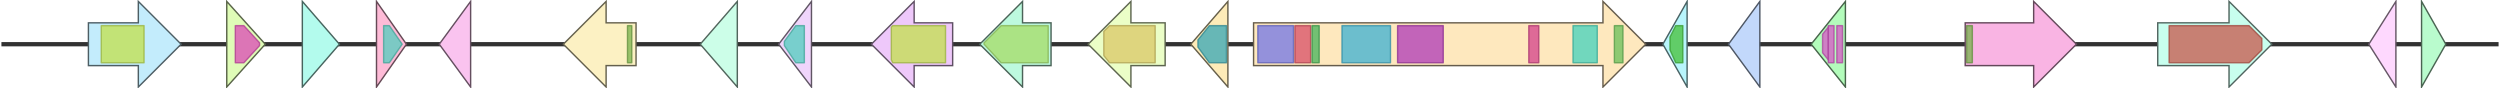 <svg version="1.1" baseProfile="full" xmlns="http://www.w3.org/2000/svg" width="1753" height="62">
	<line x1="1" y1="31" x2="1752" y2="31" style="stroke:rgb(50,50,50); stroke-width:3 "/>
	<g>
		<title>bfL3</title>
		<polygon class="bfL3" points="737,16 717,16 717,1 687,31 717,61 717,46 737,46" fill="rgb(189,249,222)" fill-opacity="1.0" stroke="rgb(75,99,88)" stroke-width="1" />
		<g>
			<title>PF03972</title>
			<polygon class="PF03972" points="690,30 702,18 735,18 735,44 702,44 690,31" stroke-linejoin="round" width="45" height="26" fill="rgb(166,220,102)" stroke="rgb(132,176,81)" stroke-width="1" opacity="0.75" />
		</g>
	</g>
	<g>
		<title>bfL2</title>
		<polygon class="bfL2" points="817,16 793,16 793,1 763,31 793,61 793,46 817,46" fill="rgb(235,254,199)" fill-opacity="1.0" stroke="rgb(93,101,79)" stroke-width="1" />
		<g>
			<title>PF00285</title>
			<polygon class="PF00285" points="774,22 778,18 810,18 810,44 778,44 774,39" stroke-linejoin="round" width="36" height="26" fill="rgb(217,199,102)" stroke="rgb(173,159,81)" stroke-width="1" opacity="0.75" />
		</g>
	</g>
	<g>
		<title>bfL1</title>
		<polygon class="bfL1" points="861,16 861,16 861,1 835,31 861,61 861,46 861,46" fill="rgb(253,235,184)" fill-opacity="1.0" stroke="rgb(101,94,73)" stroke-width="1" />
		<g>
			<title>PF03959</title>
			<polygon class="PF03959" points="840,28 848,18 860,18 860,44 848,44 840,33" stroke-linejoin="round" width="20" height="26" fill="rgb(54,166,181)" stroke="rgb(43,132,144)" stroke-width="1" opacity="0.75" />
		</g>
	</g>
	<g>
		<title>bfpks1</title>
		<polygon class="bfpks1" points="879,16 1124,16 1124,1 1154,31 1124,61 1124,46 879,46" fill="rgb(254,232,190)" fill-opacity="1.0" stroke="rgb(101,92,76)" stroke-width="1" />
		<g>
			<title>PF00109</title>
			<rect class="PF00109" x="882" y="18" stroke-linejoin="round" width="25" height="26" fill="rgb(112,116,228)" stroke="rgb(89,92,182)" stroke-width="1" opacity="0.75" />
		</g>
		<g>
			<title>PF02801</title>
			<rect class="PF02801" x="908" y="18" stroke-linejoin="round" width="11" height="26" fill="rgb(215,78,102)" stroke="rgb(172,62,81)" stroke-width="1" opacity="0.75" />
		</g>
		<g>
			<title>PF16197</title>
			<rect class="PF16197" x="920" y="18" stroke-linejoin="round" width="5" height="26" fill="rgb(68,179,89)" stroke="rgb(54,143,71)" stroke-width="1" opacity="0.75" />
		</g>
		<g>
			<title>PF00698</title>
			<rect class="PF00698" x="941" y="18" stroke-linejoin="round" width="34" height="26" fill="rgb(59,176,209)" stroke="rgb(47,140,167)" stroke-width="1" opacity="0.75" />
		</g>
		<g>
			<title>PF14765</title>
			<rect class="PF14765" x="980" y="18" stroke-linejoin="round" width="32" height="26" fill="rgb(173,56,182)" stroke="rgb(138,44,145)" stroke-width="1" opacity="0.75" />
		</g>
		<g>
			<title>PF08240</title>
			<rect class="PF08240" x="1072" y="18" stroke-linejoin="round" width="7" height="26" fill="rgb(211,65,138)" stroke="rgb(168,51,110)" stroke-width="1" opacity="0.75" />
		</g>
		<g>
			<title>PF08659</title>
			<rect class="PF08659" x="1103" y="18" stroke-linejoin="round" width="17" height="26" fill="rgb(66,209,188)" stroke="rgb(52,167,150)" stroke-width="1" opacity="0.75" />
		</g>
		<g>
			<title>PF00550</title>
			<rect class="PF00550" x="1132" y="18" stroke-linejoin="round" width="6" height="26" fill="rgb(103,191,88)" stroke="rgb(82,152,70)" stroke-width="1" opacity="0.75" />
		</g>
	</g>
	<g>
		<title>bfR1</title>
		<polygon class="bfR1" points="1183,16 1183,16 1183,1 1166,31 1183,61 1183,46 1183,46" fill="rgb(184,245,252)" fill-opacity="1.0" stroke="rgb(73,98,100)" stroke-width="1" />
		<g>
			<title>PF04828</title>
			<polygon class="PF04828" points="1171,26 1175,18 1180,18 1180,44 1175,44 1171,35" stroke-linejoin="round" width="9" height="26" fill="rgb(68,192,55)" stroke="rgb(54,153,44)" stroke-width="1" opacity="0.75" />
		</g>
	</g>
	<g>
		<title>bfR2</title>
		<polygon class="bfR2" points="1234,16 1234,16 1234,1 1212,31 1234,61 1234,46 1234,46" fill="rgb(194,216,251)" fill-opacity="1.0" stroke="rgb(77,86,100)" stroke-width="1" />
	</g>
	<g>
		<title>bfR3</title>
		<polygon class="bfR3" points="1294,16 1294,16 1294,1 1270,31 1294,61 1294,46 1294,46" fill="rgb(179,252,187)" fill-opacity="1.0" stroke="rgb(71,100,74)" stroke-width="1" />
		<g>
			<title>PF04927</title>
			<polygon class="PF04927" points="1278,24 1282,19 1282,42 1278,37" stroke-linejoin="round" width="4" height="26" fill="rgb(215,87,199)" stroke="rgb(172,69,159)" stroke-width="1" opacity="0.75" />
		</g>
		<g>
			<title>PF04927</title>
			<polygon class="PF04927" points="1282,19 1282,18 1286,18 1286,44 1282,44 1282,42" stroke-linejoin="round" width="4" height="26" fill="rgb(215,87,199)" stroke="rgb(172,69,159)" stroke-width="1" opacity="0.75" />
		</g>
		<g>
			<title>PF04927</title>
			<rect class="PF04927" x="1288" y="18" stroke-linejoin="round" width="4" height="26" fill="rgb(215,87,199)" stroke="rgb(172,69,159)" stroke-width="1" opacity="0.75" />
		</g>
	</g>
	<g>
		<title>bfR4</title>
		<polygon class="bfR4" points="1378,16 1426,16 1426,1 1456,31 1426,61 1426,46 1378,46" fill="rgb(249,180,227)" fill-opacity="1.0" stroke="rgb(99,72,90)" stroke-width="1" />
		<g>
			<title>PF00172</title>
			<rect class="PF00172" x="1379" y="18" stroke-linejoin="round" width="4" height="26" fill="rgb(121,178,76)" stroke="rgb(96,142,60)" stroke-width="1" opacity="0.75" />
		</g>
	</g>
	<g>
		<title>bfR5</title>
		<polygon class="bfR5" points="1513,16 1563,16 1563,1 1593,31 1563,61 1563,46 1513,46" fill="rgb(200,254,238)" fill-opacity="1.0" stroke="rgb(80,101,95)" stroke-width="1" />
		<g>
			<title>PF03169</title>
			<polygon class="PF03169" points="1521,18 1577,18 1586,27 1586,35 1577,44 1521,44" stroke-linejoin="round" width="65" height="26" fill="rgb(199,85,74)" stroke="rgb(159,68,59)" stroke-width="1" opacity="0.75" />
		</g>
	</g>
	<g>
		<title>bfR6</title>
		<polygon class="bfR6" points="1680,16 1680,16 1680,1 1661,31 1680,61 1680,46 1680,46" fill="rgb(254,216,254)" fill-opacity="1.0" stroke="rgb(101,86,101)" stroke-width="1" />
	</g>
	<g>
		<title>bfL12</title>
		<polygon class="bfL12" points="62,16 97,16 97,1 127,31 97,61 97,46 62,46" fill="rgb(195,236,252)" fill-opacity="1.0" stroke="rgb(77,94,100)" stroke-width="1" />
		<g>
			<title>PF07690</title>
			<rect class="PF07690" x="71" y="18" stroke-linejoin="round" width="30" height="26" fill="rgb(193,224,74)" stroke="rgb(154,179,59)" stroke-width="1" opacity="0.75" />
		</g>
	</g>
	<g>
		<title>bfR7</title>
		<polygon class="bfR7" points="1698,16 1698,16 1698,1 1715,31 1698,61 1698,46 1698,46" fill="rgb(185,251,205)" fill-opacity="1.0" stroke="rgb(74,100,82)" stroke-width="1" />
	</g>
	<g>
		<title>bfL11</title>
		<polygon class="bfL11" points="159,16 159,16 159,1 186,31 159,61 159,46 159,46" fill="rgb(223,252,183)" fill-opacity="1.0" stroke="rgb(89,100,73)" stroke-width="1" />
		<g>
			<title>PF00378</title>
			<polygon class="PF00378" points="165,18 171,18 182,30 182,32 171,44 165,44" stroke-linejoin="round" width="17" height="26" fill="rgb(218,72,181)" stroke="rgb(174,57,144)" stroke-width="1" opacity="0.75" />
		</g>
	</g>
	<g>
		<title>bfL10</title>
		<polygon class="bfL10" points="212,16 212,16 212,1 238,31 212,61 212,46 212,46" fill="rgb(179,251,237)" fill-opacity="1.0" stroke="rgb(71,100,94)" stroke-width="1" />
	</g>
	<g>
		<title>bfL9</title>
		<polygon class="bfL9" points="264,16 264,16 264,1 285,31 264,61 264,46 264,46" fill="rgb(254,187,215)" fill-opacity="1.0" stroke="rgb(101,74,86)" stroke-width="1" />
		<g>
			<title>PF01161</title>
			<polygon class="PF01161" points="269,18 273,18 282,31 273,44 269,44" stroke-linejoin="round" width="15" height="26" fill="rgb(81,205,189)" stroke="rgb(64,164,151)" stroke-width="1" opacity="0.75" />
		</g>
	</g>
	<g>
		<title>bfL8</title>
		<polygon class="bfL8" points="330,16 330,16 330,1 308,31 330,61 330,46 330,46" fill="rgb(250,195,239)" fill-opacity="1.0" stroke="rgb(100,78,95)" stroke-width="1" />
	</g>
	<g>
		<title>bfL7</title>
		<polygon class="bfL7" points="446,16 425,16 425,1 395,31 425,61 425,46 446,46" fill="rgb(252,241,195)" fill-opacity="1.0" stroke="rgb(100,96,77)" stroke-width="1" />
		<g>
			<title>PF00172</title>
			<rect class="PF00172" x="440" y="18" stroke-linejoin="round" width="3" height="26" fill="rgb(121,178,76)" stroke="rgb(96,142,60)" stroke-width="1" opacity="0.75" />
		</g>
	</g>
	<g>
		<title>bfL6</title>
		<polygon class="bfL6" points="517,16 517,16 517,1 491,31 517,61 517,46 517,46" fill="rgb(204,254,232)" fill-opacity="1.0" stroke="rgb(81,101,92)" stroke-width="1" />
	</g>
	<g>
		<title>bfL5</title>
		<polygon class="bfL5" points="569,16 569,16 569,1 546,31 569,61 569,46 569,46" fill="rgb(240,213,251)" fill-opacity="1.0" stroke="rgb(96,85,100)" stroke-width="1" />
		<g>
			<title>PF01161</title>
			<polygon class="PF01161" points="550,29 558,18 564,18 564,44 558,44 550,32" stroke-linejoin="round" width="14" height="26" fill="rgb(81,205,189)" stroke="rgb(64,164,151)" stroke-width="1" opacity="0.75" />
		</g>
	</g>
	<g>
		<title>bfL4</title>
		<polygon class="bfL4" points="668,16 641,16 641,1 611,31 641,61 641,46 668,46" fill="rgb(238,200,250)" fill-opacity="1.0" stroke="rgb(95,80,100)" stroke-width="1" />
		<g>
			<title>PF07690</title>
			<polygon class="PF07690" points="625,19 626,18 663,18 663,44 626,44 625,42" stroke-linejoin="round" width="38" height="26" fill="rgb(193,224,74)" stroke="rgb(154,179,59)" stroke-width="1" opacity="0.75" />
		</g>
	</g>
</svg>
